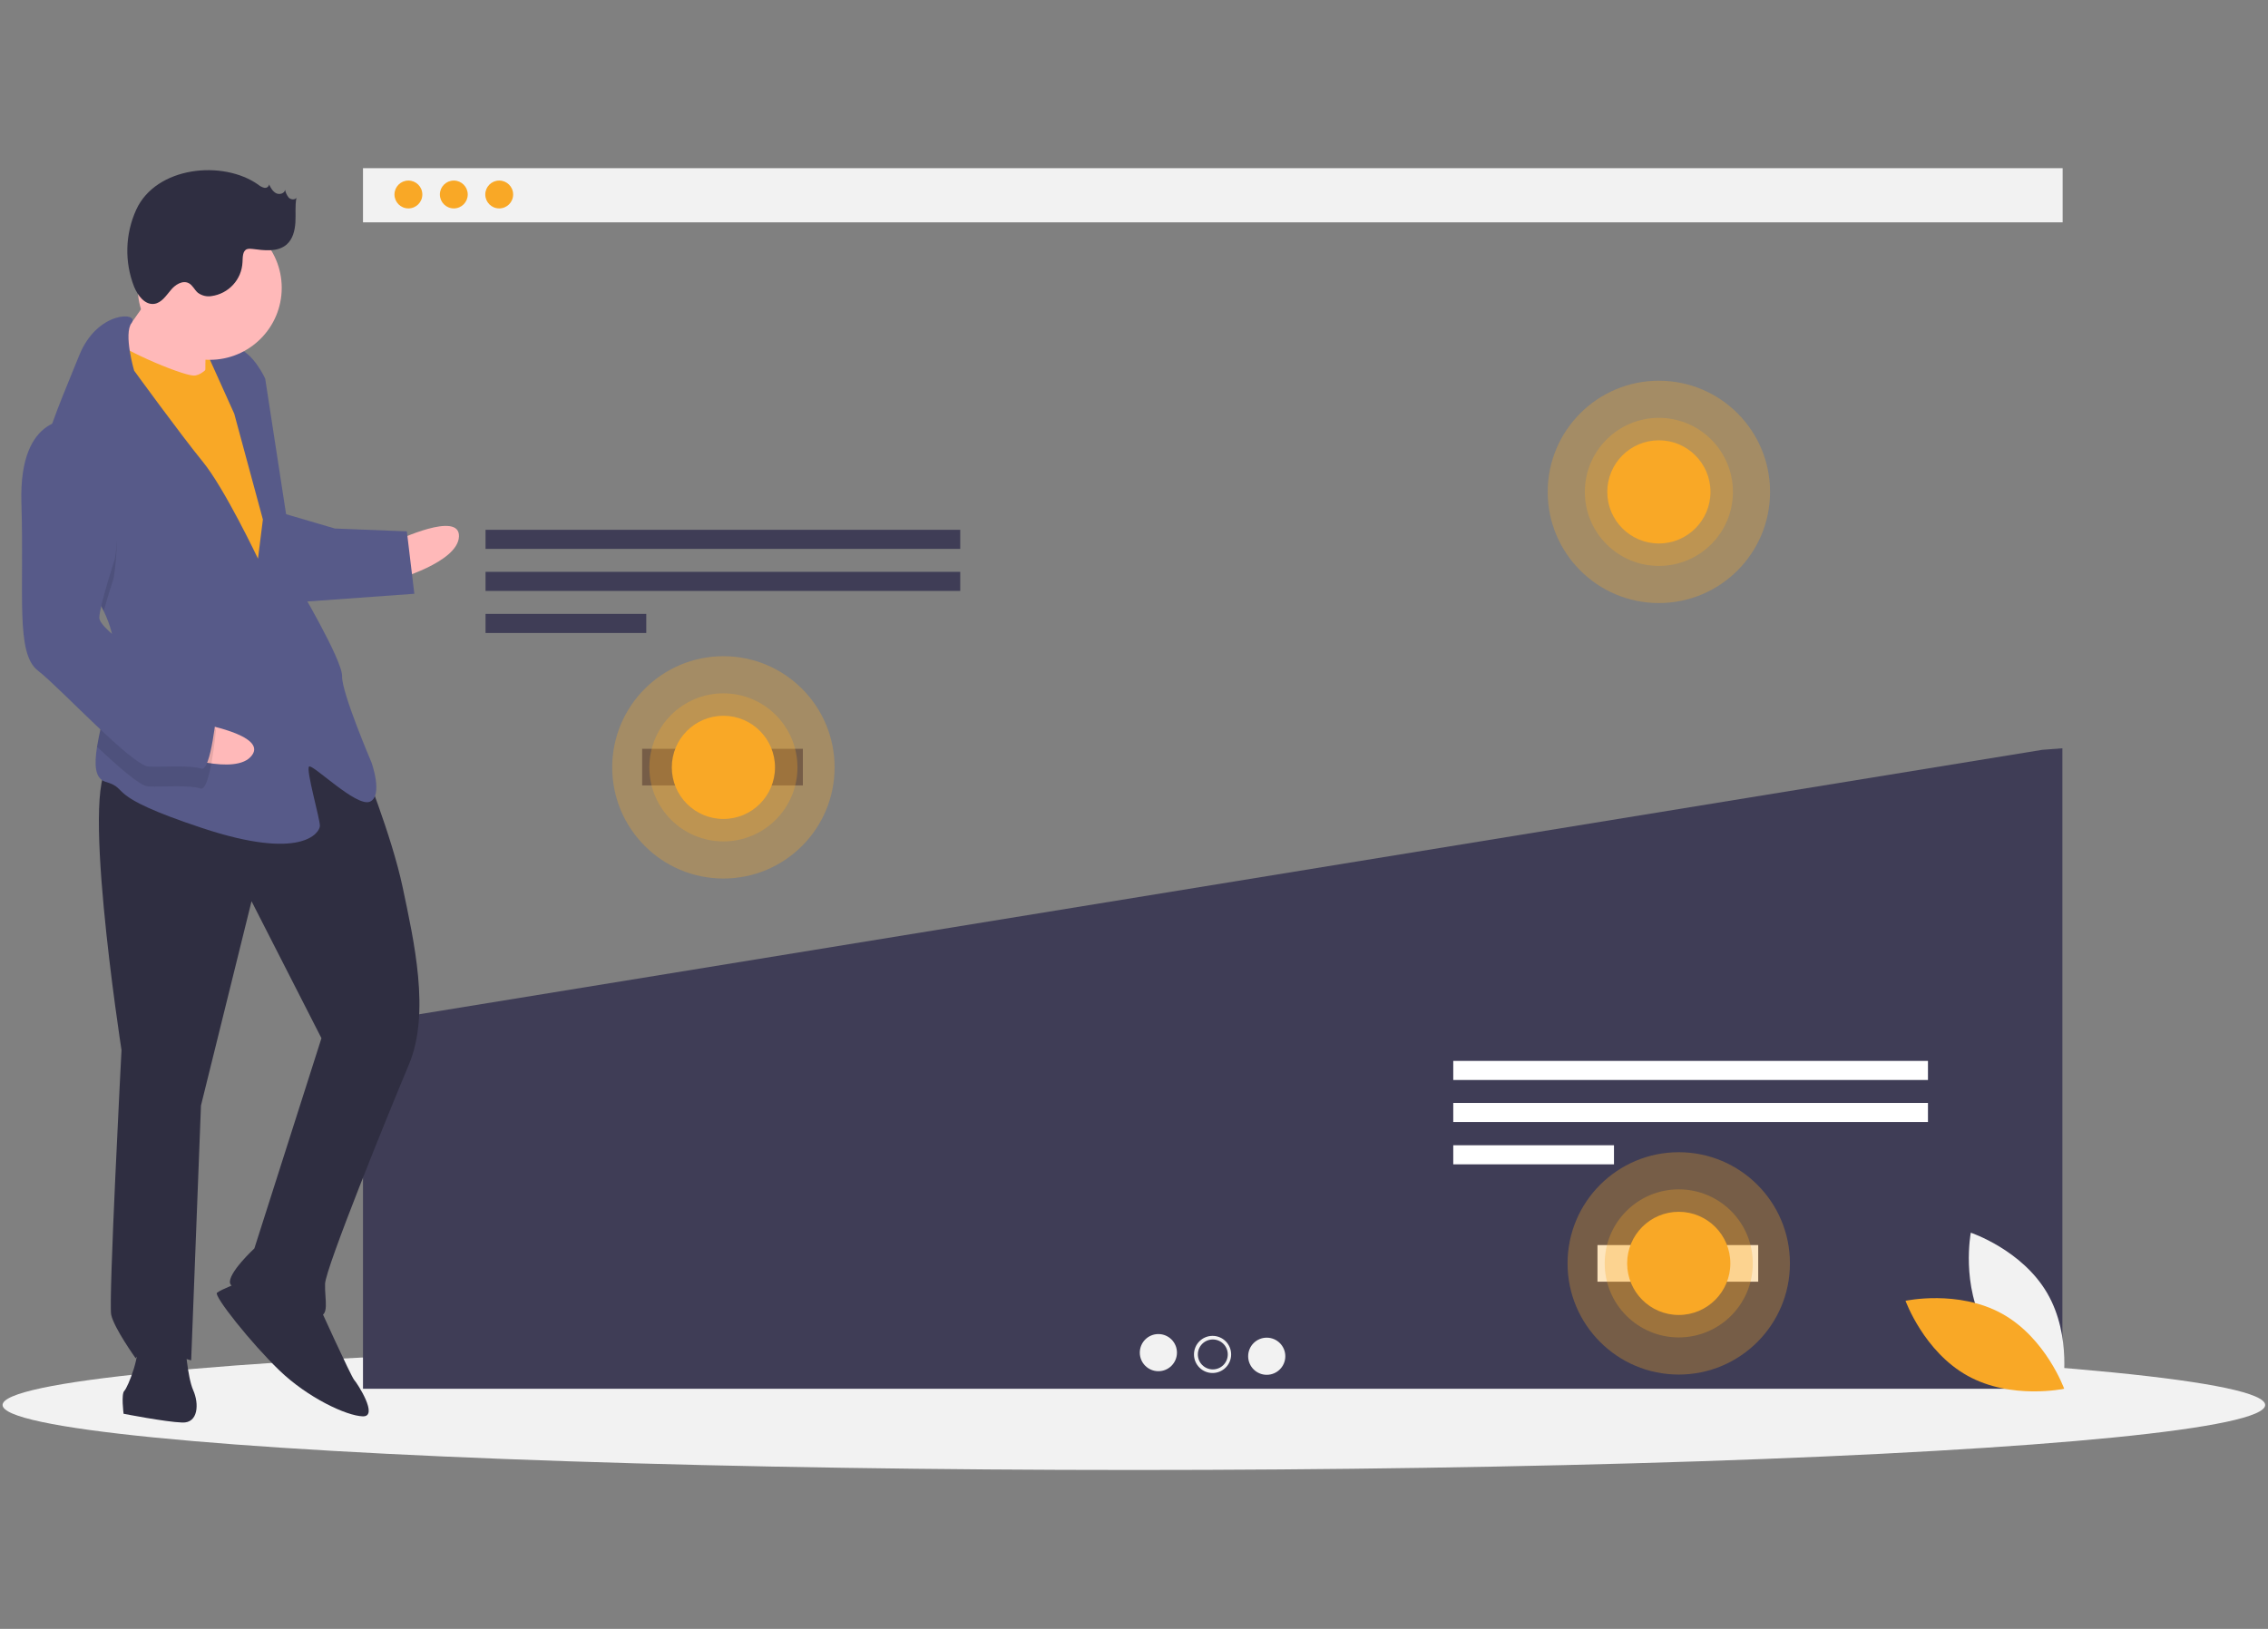 <?xml version="1.0" encoding="utf-8"?>
<!-- Generator: Adobe Illustrator 26.3.1, SVG Export Plug-In . SVG Version: 6.00 Build 0)  -->
<svg version="1.1" id="Layer_3" xmlns="http://www.w3.org/2000/svg" xmlns:xlink="http://www.w3.org/1999/xlink" x="0px" y="0px"
	 viewBox="0 0 879.1 631.5" style="enable-background:new 0 0 879.1 631.5;" xml:space="preserve">
<rect x="0" y="0" width="879.1" height="631.5" fill="#808080" stroke="none"/>
<style type="text/css">
	.st0{fill:#F2F2F2;}
	.st1{fill:#F9A826;}
	.st2{fill:#3F3D56;}
	.st3{fill:#FFFFFF;}
	.st4{opacity:0.3;fill:#F9A826;enable-background:new    ;}
	.st5{fill:#FFB9B9;}
	.st6{fill:#2F2E41;}
	.st7{fill:#575A89;}
	.st8{opacity:0.1;enable-background:new    ;}
</style>
<ellipse class="st0" cx="439.5" cy="544.7" rx="438.5" ry="25.2"/>
<rect x="140.7" y="65.2" class="st0" width="658.8" height="21"/>
<circle class="st1" cx="158.3" cy="75.4" r="5.4"/>
<circle class="st1" cx="175.9" cy="75.4" r="5.4"/>
<circle class="st1" cx="193.5" cy="75.4" r="5.4"/>
<polygon class="st2" points="141.1,396.7 140.7,397.1 140.7,538.4 799.4,538.4 799.4,290.1 791.6,290.7 "/>
<rect x="188.2" y="205.4" class="st2" width="184" height="7.4"/>
<rect x="188.2" y="221.7" class="st2" width="184" height="7.4"/>
<rect x="188.2" y="238" class="st2" width="62.3" height="7.4"/>
<rect x="563.3" y="411.3" class="st3" width="184" height="7.4"/>
<rect x="563.3" y="427.6" class="st3" width="184" height="7.4"/>
<rect x="563.3" y="444" class="st3" width="62.3" height="7.4"/>
<circle class="st0" cx="449" cy="524.4" r="7.2"/>
<circle class="st0" cx="470" cy="525.1" r="7.2"/>
<circle class="st0" cx="491" cy="525.8" r="7.2"/>
<circle class="st2" cx="470.1" cy="525.1" r="5.8"/>
<rect x="248.9" y="290.3" class="st2" width="62.3" height="14.2"/>
<rect x="619.2" y="482.7" class="st3" width="62.3" height="14.2"/>
<circle class="st4" cx="280.4" cy="297.5" r="43.1"/>
<circle class="st4" cx="280.4" cy="297.5" r="28.7"/>
<circle class="st1" cx="280.4" cy="297.5" r="20"/>
<circle class="st4" cx="643" cy="190.7" r="43.1"/>
<circle class="st4" cx="643" cy="190.7" r="28.7"/>
<circle class="st1" cx="643" cy="190.7" r="20"/>
<circle class="st4" cx="650.7" cy="489.8" r="43.1"/>
<circle class="st4" cx="650.7" cy="489.8" r="28.7"/>
<circle class="st1" cx="650.7" cy="489.8" r="20"/>
<rect x="70.7" y="132.6" transform="matrix(3.874888e-02 -0.999 0.999 3.874888e-02 -62.418 217.974)" class="st1" width="22.8" height="17.8"/>
<path class="st5" d="M153.7,209.6c0,0,24.6-11.7,24.2-1.6s-24.8,16.8-24.8,16.8L153.7,209.6z"/>
<path class="st6" d="M140.2,295.3c0,0,11.6,28.4,15.9,48.8c4.3,20.5,10.8,48.6,2.4,68.6c-8.4,20-32.2,78.7-32.5,85
	c-0.2,6.3,2,12.8-3,12.6c-5.1-0.2-32.7-8.9-33.8-12.7c-1.1-3.9,9.4-13.6,9.4-13.6l26-81.5l-27.1-53.1l-19.6,79.2l-3.8,98.8
	c0,0-18.8-5.8-21.5-0.8c0,0-8.4-11.7-9.5-16.9c-1.1-5.1,4-102.6,4-102.6s-17.3-111.1-3.3-110.5C57.6,297.2,112.2,263.8,140.2,295.3z
	"/>
<path class="st6" d="M123.2,505.3c0,0,12.9,28.4,14.1,29.7c1.2,1.3,9.6,14.3,3.3,14.1c-6.3-0.2-21.3-7.2-32.3-17.8
	c-11-10.6-25.5-28.9-24.2-30.1c1.3-1.2,10.3-4.7,10.3-4.7L123.2,505.3z"/>
<path class="st6" d="M71.8,521.1c0,0,0.8,12.7,3.1,17.9c2.3,5.2,2,12.8-4.3,12.5c-6.3-0.2-22.7-3.4-22.7-3.4s-1-7.7,0.3-8.9
	c1.3-1.2,6.9-15,4.5-18.9C50.4,516.5,71.8,521.1,71.8,521.1z"/>
<path class="st5" d="M62.4,108.3c0,0-13.5,21.1-18.8,25.9c-5.3,4.9,9.5,15.6,9.5,15.6l26.5,3.6c0,0-0.3-24.1,1-26.6
	C82.1,124.3,62.4,108.3,62.4,108.3z"/>
<path class="st1" d="M85.5,135.9c0,0-5.5,9.9-10.5,9.7c-5.1-0.2-31.3-11.4-32.4-15.2c-1.1-3.9-8.7,27.6-8.7,27.6L98,270.9l15.6-10.8
	l-7.6-66.3L99.8,158L85.5,135.9z"/>
<path class="st7" d="M40.2,236.9c2.6,5.4,4.2,10.9,3.9,16.7c0,0.3,0,0.5,0,0.8c-0.6,11.7-4.9,25.3-6.5,35.2
	c-1.1,7.1-0.8,12.2,3.3,13.5c10,2.9-1.5,5,37.4,17.9c38.8,12.9,45.6,1.8,45.7-0.8c0.1-2.5-5.5-21.8-4.2-23
	c1.3-1.2,18.4,15.9,23.6,13.6c5.2-2.3,0.6-15.2,0.6-15.2s-11.6-27.1-11.4-33.4c0.2-6.3-17.6-36.2-17.6-36.2l-12.2-79.2
	c0,0-4.7-10.3-11-11.8s-11.5,2.1-11.5,2.1l10.5,23.3l11.1,41l-1.9,15.2c0,0-12.9-27.2-21.4-37.6s-26.6-35.3-26.6-35.3
	s-4.2-14.2-1-18.5c3.2-4.3-13.3-4.9-20.3,12.6c-3.7,9.3-9.8,23.1-13.6,36c-3.4,11.4-5,22.1-1.6,28.2C20.8,211,33.6,223.2,40.2,236.9
	z"/>
<path class="st8" d="M15.7,201.7c5.1,9.3,18,21.5,24.5,35.2c1.7-6.2,3.8-12.5,3.8-12.5s8-42.8-15.7-53.9c-3.9-0.4-7.8,0.7-11,3.1
	C13.9,184.9,12.3,195.6,15.7,201.7z"/>
<path class="st7" d="M109.7,199l20.1,5.9l27.9,1.1l2.9,24.2l-45.8,3.3C114.7,233.4,103.2,201.3,109.7,199z"/>
<path class="st5" d="M76.9,280.4c0,0,26.9,4.5,20.7,12.5c-6.1,8.1-29.9-0.4-29.9-0.4L76.9,280.4z"/>
<path class="st8" d="M44.1,254.3c-0.6,11.7-4.9,25.3-6.5,35.2c8.6,8.1,16.7,15.2,19.8,15.4c6.3,0.2,16.5-0.6,20.3,0.8s6-22.6,6-22.6
	s-2.2-7.7-12.2-11.9C64.6,268.3,51.7,260.6,44.1,254.3z"/>
<path class="st7" d="M28.6,162.8c0,0-21.4-3.4-20.3,32.2s-2.3,58.3,6.4,65s36.6,37,43,37.2c6.3,0.2,16.5-0.6,20.3,0.8
	c3.8,1.4,6-22.6,6-22.6s-2.2-7.7-12.2-11.9s-33.5-19.1-33.3-24.1s6-22.6,6-22.6S52.3,173.9,28.6,162.8z"/>
<circle class="st5" cx="81.3" cy="111.6" r="27.9"/>
<path class="st6" d="M100.1,71.6c0.7,0.6,1.5,1,2.3,1.2c0.9,0.2,1.8-0.4,1.9-1.3c0.6,1.3,1.4,2.7,2.7,3.4c1.3,0.7,3.3,0.1,3.5-1.3
	c0.2,1.1,0.7,2.1,1.4,3c0.8,0.8,2.3,1,3,0.1c-0.6,3.1-0.2,6.3-0.4,9.5c-0.2,3.2-1,6.5-3.4,8.6c-3.5,3-8.7,2.3-13.3,1.7
	c-0.7-0.1-1.4-0.1-2.1,0.1c-1.7,0.7-1.6,3.1-1.7,5c-0.3,6.8-5.4,12.3-12.1,13.2c-1.8,0.3-3.7-0.2-5.2-1.3c-1.3-1.1-2-2.9-3.5-3.7
	c-2.4-1.3-5.4,0.6-7.1,2.8c-1.8,2.1-3.5,4.8-6.3,5.2c-3.6,0.5-6.4-3.2-7.8-6.6c-3.8-9.7-3.5-20.4,0.8-29.9
	C60.5,64.5,86.4,61.9,100.1,71.6z"/>
<path class="st0" d="M769.8,515.2c9.8,16.8,29.6,23.4,29.6,23.4s3.9-20.5-5.9-37.3c-9.8-16.8-29.6-23.4-29.6-23.4
	S760,498.4,769.8,515.2z"/>
<path class="st1" d="M776,509.3c17,9.4,24.1,29.1,24.1,29.1s-20.4,4.4-37.4-5c-17-9.4-24.1-29.1-24.1-29.1S759,499.9,776,509.3z"/>
</svg>
